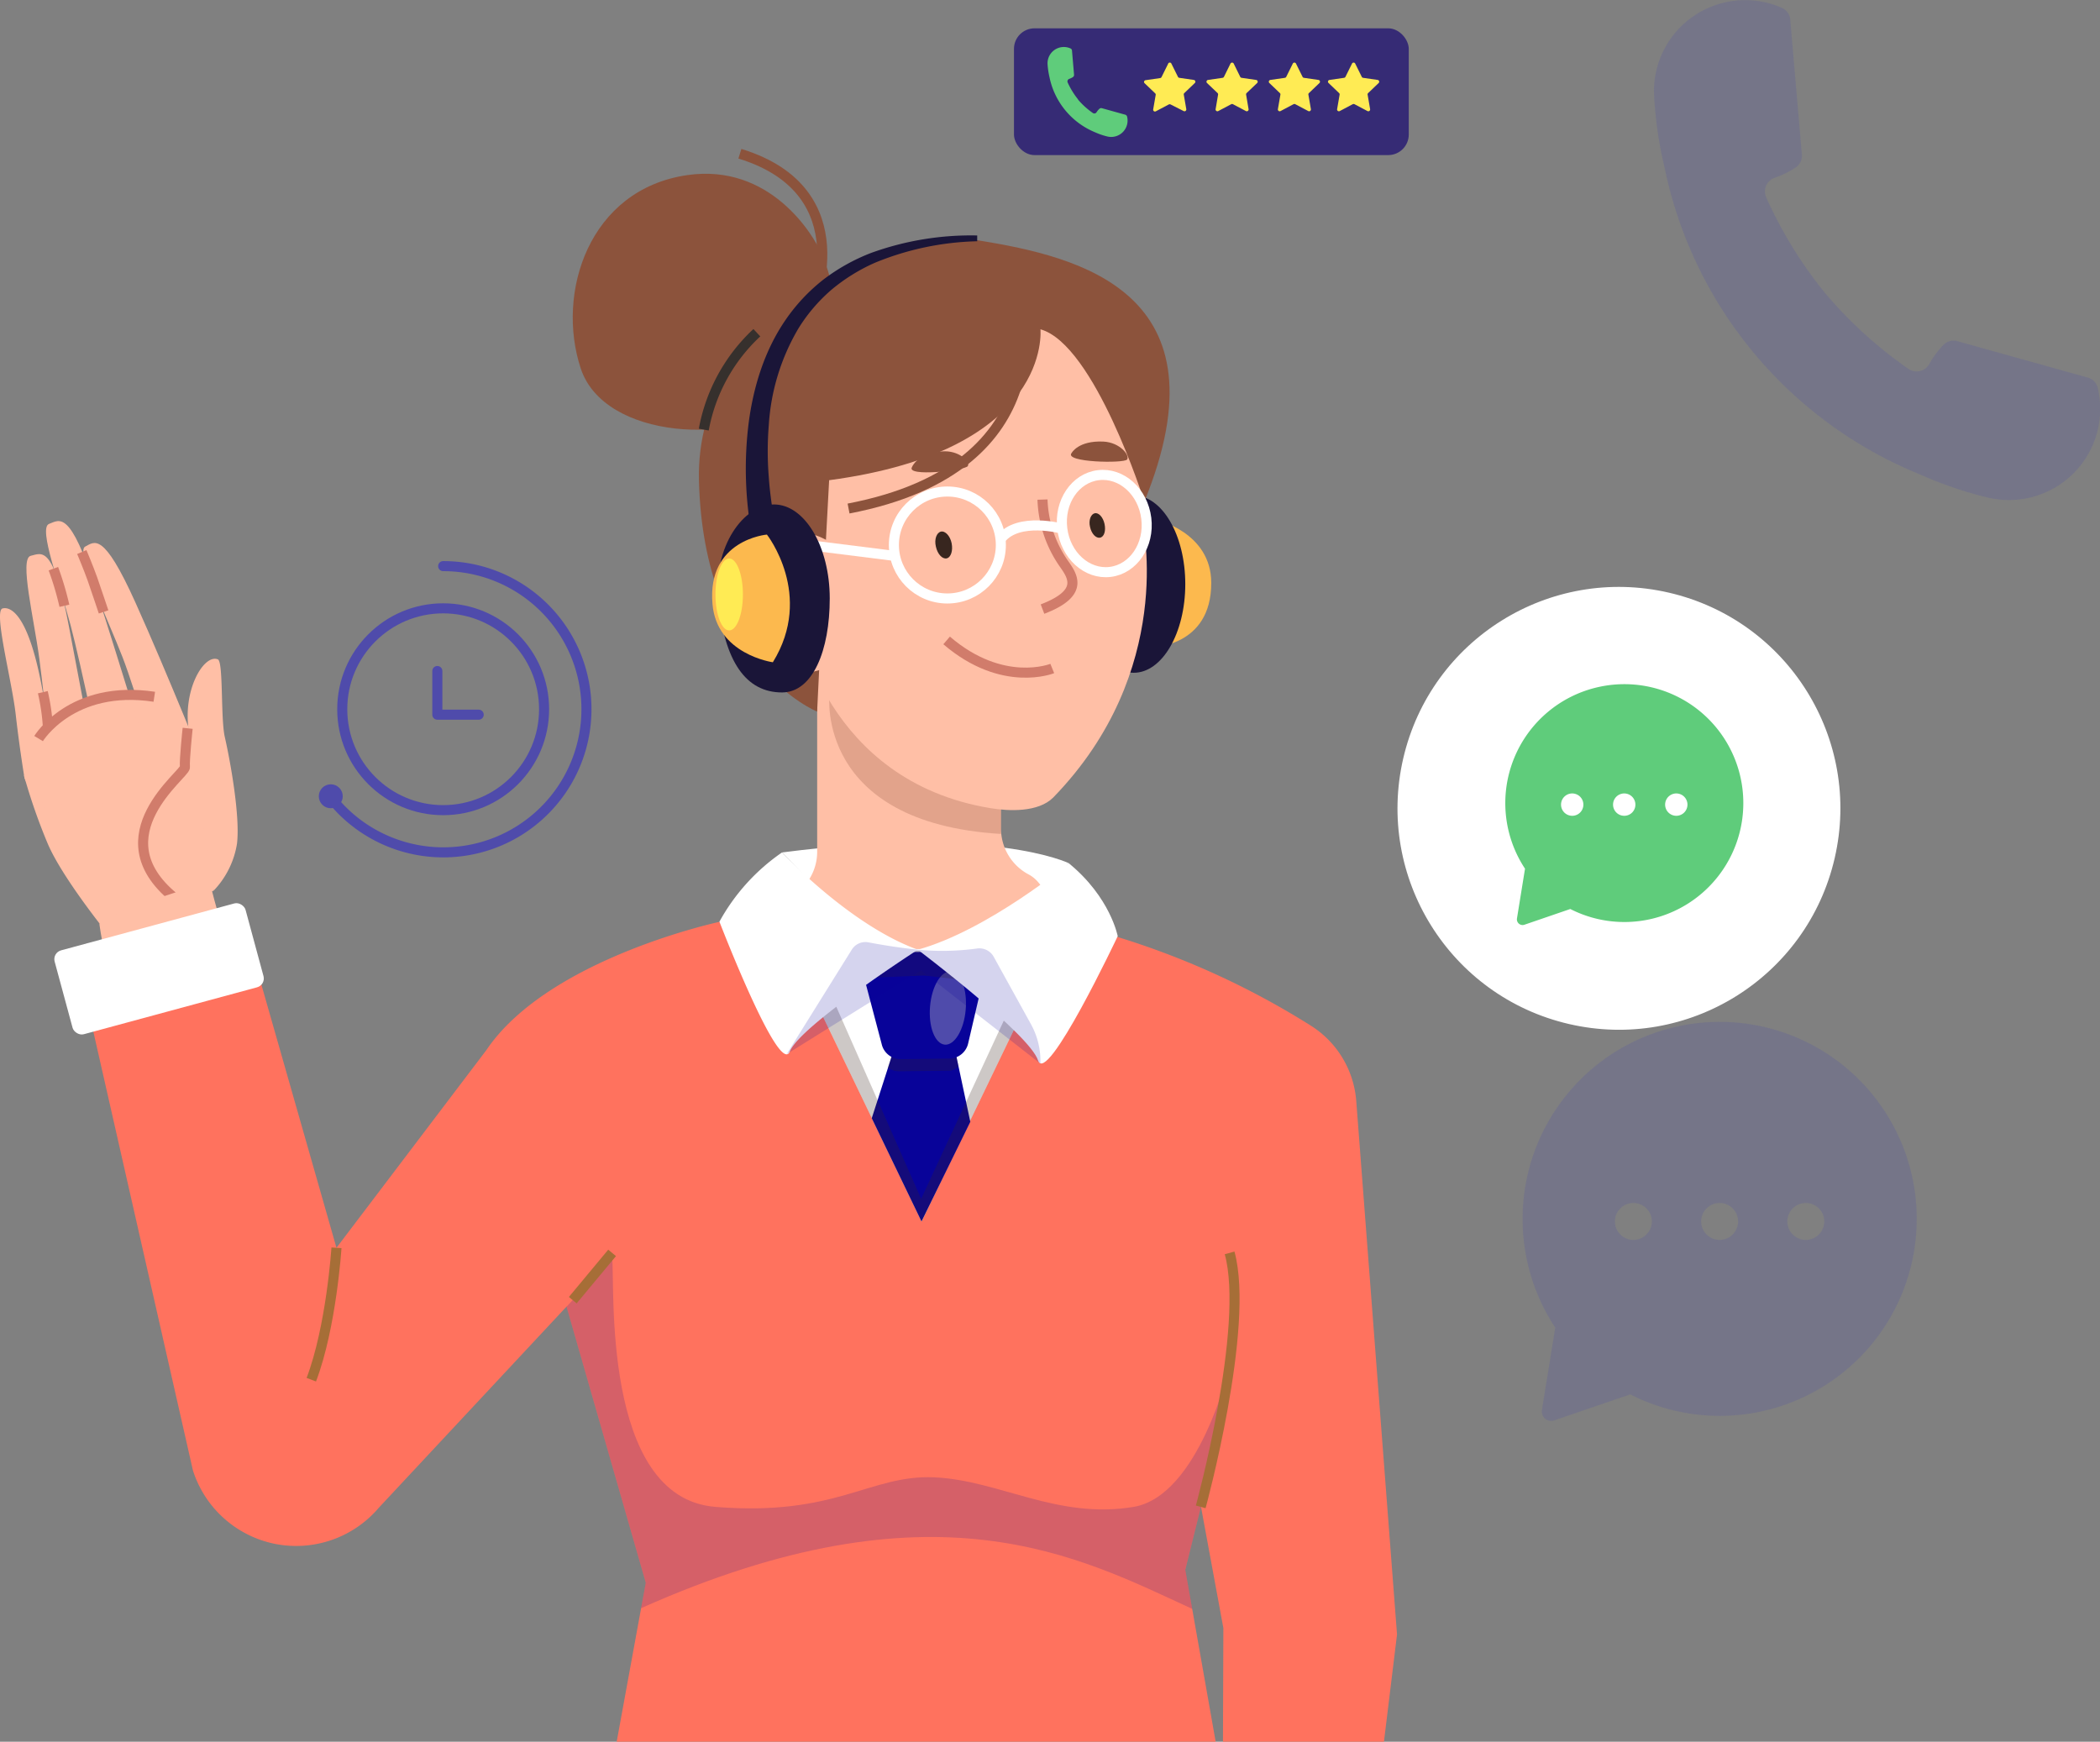 <svg xmlns="http://www.w3.org/2000/svg" viewBox="0 0 417.42 346.24"><rect x="0" y="0" width="417.42" height="346.24" fill="#808080" stroke="none"/><defs><style>.cls-1{isolation:isolate;}.cls-14,.cls-2{fill:#4f4bab;}.cls-2{opacity:0.2;}.cls-3{fill:#fff;}.cls-4{fill:#5fcc7b;}.cls-5{fill:#ffbfa6;}.cls-17,.cls-19,.cls-20,.cls-22,.cls-24,.cls-25,.cls-6{fill:none;stroke-width:2px;}.cls-6{stroke:#d17c6b;}.cls-17,.cls-19,.cls-20,.cls-22,.cls-24,.cls-6{stroke-miterlimit:10;}.cls-7{fill:#fcb94e;}.cls-8{fill:#1a1538;}.cls-9{fill:#ff725e;}.cls-10,.cls-11{fill:#8c533c;}.cls-10,.cls-13,.cls-15,.cls-16{mix-blend-mode:multiply;}.cls-10,.cls-13{opacity:0.25;}.cls-12,.cls-15{fill:#080399;}.cls-13,.cls-18{fill:#38261f;}.cls-15,.cls-16{opacity:0.17;}.cls-17{stroke:#8c533c;}.cls-19{stroke:#fff;}.cls-20{stroke:#a66e37;}.cls-21{fill:#ffeb54;}.cls-22{stroke:#36302d;}.cls-23{fill:#362b75;}.cls-24,.cls-25{stroke:#4f4bab;stroke-linecap:round;}.cls-25{stroke-linejoin:round;}</style></defs><g class="cls-1"><g id="BACKGROUND"><path class="cls-2" d="M499.84,122.27a2.88,2.88,0,0,1-4.18,1,85.38,85.38,0,0,1-16.32-14.79l-.22-.24c-.07-.08-.13-.18-.2-.26a85.54,85.54,0,0,1-11.51-18.77,2.89,2.89,0,0,1,1.73-3.94,17.89,17.89,0,0,0,4.18-2.07,2.79,2.79,0,0,0,1.17-2.58l-2.31-26.75a2.8,2.8,0,0,0-1.59-2.33,18.13,18.13,0,0,0-25.5,16.74h0a.43.43,0,0,1,0,0v.06a79.05,79.05,0,0,0,2.1,14.88,84.16,84.16,0,0,0,50.56,60.95A79.69,79.69,0,0,0,512,149h.12a18.12,18.12,0,0,0,21.17-22,2.78,2.78,0,0,0-2-2l-25.85-7.22a2.8,2.8,0,0,0-2.75.67A18,18,0,0,0,499.84,122.27Z" transform="translate(-116.33 -49.95)"/></g><g id="OBJECTS"><circle class="cls-3" cx="438.11" cy="210.62" r="44.01" transform="translate(17.76 539.98) rotate(-76.96)"/><path class="cls-4" d="M434.13,186.51a23.64,23.64,0,0,0-14.67,36.13l-1.6,9.89a1.13,1.13,0,0,0,1.47,1.25l9.13-3.13a23.64,23.64,0,1,0,5.67-44.14Z" transform="translate(-116.33 -49.95)"/><path class="cls-3" d="M449.53,212.12a2.22,2.22,0,1,1,2.22-2.22A2.22,2.22,0,0,1,449.53,212.12Z" transform="translate(-116.33 -49.95)"/><path class="cls-3" d="M439.19,212.12a2.22,2.22,0,1,1,2.21-2.22A2.21,2.21,0,0,1,439.19,212.12Z" transform="translate(-116.33 -49.95)"/><path class="cls-3" d="M428.84,212.12a2.22,2.22,0,1,1,2.22-2.22A2.21,2.21,0,0,1,428.84,212.12Z" transform="translate(-116.33 -49.95)"/><path class="cls-5" d="M121.12,204.19s4-22.86,30.84-13.1l6.47,21.16L158.8,227l-21.38,8.19s-8.71-10.78-11.57-17.45A114.46,114.46,0,0,1,121.12,204.19Z" transform="translate(-116.33 -49.95)"/><path class="cls-5" d="M136.84,203.29s-4.4-21.21-6.49-29.1-6.45-19.26-4.28-20.09,4.19-2.85,9.28,12.9,12.06,38.76,12.06,38.76Z" transform="translate(-116.33 -49.95)"/><path class="cls-5" d="M127.41,210.44s-2.18-21.44-3.26-29.53-4-19.92-1.72-20.47,4.51-2.3,7.59,14,7.56,39.82,7.56,39.82Z" transform="translate(-116.33 -49.95)"/><path class="cls-5" d="M121.67,205.55a2.92,2.92,0,0,1-.52-1.23c-.28-1.73-1.05-6.63-1.7-12.36-.76-6.75-4.47-20.61-2.6-21.06s5.18,1.81,7.75,15.34,5.11,30,5.11,30Z" transform="translate(-116.33 -49.95)"/><path class="cls-5" d="M148,203.76s-4.55-16-7.3-23.14-9.39-21-7.46-22,3.62-3.08,10,11.08S158.09,205,158.09,205Z" transform="translate(-116.33 -49.95)"/><path class="cls-5" d="M141.34,186.93s2,3.44,2.54-1l2.39,4-4.81-.25Z" transform="translate(-116.33 -49.95)"/><path class="cls-5" d="M132.21,189s1.49,2.51,2.07-1.9l2.39,4-4.34.67Z" transform="translate(-116.33 -49.95)"/><path class="cls-6" d="M124.84,187.55a41.19,41.19,0,0,1,1,6.76" transform="translate(-116.33 -49.95)"/><path class="cls-6" d="M126.94,163a59.74,59.74,0,0,1,2.19,7.37" transform="translate(-116.33 -49.95)"/><path class="cls-6" d="M132.59,159.69s1.35,3.21,2.11,5.35c1,2.89,2.22,6.55,2.22,6.55" transform="translate(-116.33 -49.95)"/><path class="cls-6" d="M124,196.77s6.54-10.8,23-8.31" transform="translate(-116.33 -49.95)"/><path class="cls-5" d="M158.8,227a17.48,17.48,0,0,0,4.64-9.35c.64-5.42-1.29-16.21-2.43-21.21-.84-3.7-.26-14.95-1.37-15.41-2.76-1.14-7.11,6.1-5.75,14.38S158.8,227,158.8,227Z" transform="translate(-116.33 -49.95)"/><path class="cls-6" d="M153.63,194.73s-.68,6.35-.54,7.72-17.19,13.61-2.21,25.91" transform="translate(-116.33 -49.95)"/><path class="cls-5" d="M158,225.23s5.46,22.24,9.72,27.35c0,0-16.39,15.87-24,17.6,0,0-6.67-29.38-7.62-36.43C135.79,231.85,158,225.23,158,225.23Z" transform="translate(-116.33 -49.95)"/><path class="cls-7" d="M345.17,178.63s-8.43-12.69.92-25.39c0,0,11,2.47,11,12.57C357.12,178.63,345.17,178.63,345.17,178.63Z" transform="translate(-116.33 -49.95)"/><ellipse class="cls-8" cx="225.35" cy="116.12" rx="10.25" ry="17.62"/><path class="cls-9" d="M385.92,268.89a19.46,19.46,0,0,0-8.95-15,160.27,160.27,0,0,0-39.57-18c-46.58,7.41-78-2.7-78-2.7S225.3,240.45,213,258.71L183.21,298l-17.84-62.54-33.11,8,22.42,98.8a21.58,21.58,0,0,0,16,14.53l.28.06a21.57,21.57,0,0,0,20.68-7.19l46.76-50.11,68.22,83.83L349,316.66l10.5,56.93-.08,22.6h32l2.6-21.33Z" transform="translate(-116.33 -49.95)"/><path class="cls-3" d="M328.76,221.54s-15.23-7.51-57-2.13l31.49,32.48Z" transform="translate(-116.33 -49.95)"/><path class="cls-5" d="M278.76,219.14v-63H315.3v58.49a10.34,10.34,0,0,0,5.51,9.16c10.34,5.45,4.95,43.17-25.11,34.31-7.23-2.13-37-21.29-22-30A10.22,10.22,0,0,0,278.76,219.14Z" transform="translate(-116.33 -49.95)"/><path class="cls-10" d="M315.3,206.35s-21.35-6.23-34.1-18.11c0,0-2.73,25.28,34.1,27.49Z" transform="translate(-116.33 -49.95)"/><path class="cls-5" d="M295.8,101.07c28.14-4.95,43.44,2.9,48,28.7,0,0-.52,22.73-.35,24.09,0,.17,6.7,29.45-17.77,54.63-3,3-8.89,2.71-12.43,2.12C280.3,205.22,275,173.78,275,173.78c-.69-2.06-16.16-17.44-16.55-19.64C253.93,128.34,267.67,106,295.8,101.07Z" transform="translate(-116.33 -49.95)"/><path class="cls-11" d="M323.14,115.41s2.49,24.06-42,30c0,0-1.95,35.79-2.39,46,0,0-22.6-9.07-23.49-46-.77-31.88,36-50.88,55.72-47.65s49.83,10.18,32.81,51.91C343.8,149.64,333.92,118.42,323.14,115.41Z" transform="translate(-116.33 -49.95)"/><ellipse class="cls-5" cx="275.24" cy="169.72" rx="12.67" ry="14.02" transform="translate(-146.24 12.79) rotate(-12.34)"/><path class="cls-3" d="M270.18,231.85s23.76,15.25,58.68,0l-29.34,60.91Z" transform="translate(-116.33 -49.95)"/><polygon class="cls-12" points="178.86 204.96 189.03 204.96 192.87 223 183.17 242.81 173.28 222.29 178.86 204.96"/><path class="cls-13" d="M304.93,262.8a2.36,2.36,0,0,0,1.9-.94l-1.5-7.35h-10l-2.52,7.65a3.58,3.58,0,0,0,2.22.75Z" transform="translate(-116.33 -49.95)"/><path class="cls-12" d="M288.14,244.44l3.44,13.05a3.84,3.84,0,0,0,3.69,3l9.88-.11a3.87,3.87,0,0,0,3.64-3.09l3.06-13.12a4,4,0,0,0-3.72-5.09l-16.38.19A4,4,0,0,0,288.14,244.44Z" transform="translate(-116.33 -49.95)"/><path class="cls-14" d="M308.28,250.7c-.35,4-2.22,7.11-4.18,6.91s-3.25-3.61-2.9-7.63,2.22-7.11,4.18-6.91S308.64,246.69,308.28,250.7Z" transform="translate(-116.33 -49.95)"/><path class="cls-13" d="M270.18,231.85l29.34,60.91,29.34-60.91C293.15,247.89,270.18,231.85,270.18,231.85Zm29.25,56.42-19.25-43.58,19.8-.82L319,246.06Z" transform="translate(-116.33 -49.95)"/><path class="cls-3" d="M328.76,221.54s-16,13.31-30,17.2c0,0,22.19,16.74,23.9,22s15.84-24.69,15.84-24.69S337.06,228.32,328.76,221.54Z" transform="translate(-116.33 -49.95)"/><path class="cls-3" d="M271.77,219.41s13.41,14.43,27,19.33c0,0-23.36,15.06-25.44,20.22s-14-25.79-14-25.79A40.11,40.11,0,0,1,271.77,219.41Z" transform="translate(-116.33 -49.95)"/><path class="cls-15" d="M285.64,238.73a3.18,3.18,0,0,1,3.31-1.45c3.15.6,6.47,1.11,9.9,1.47a51.42,51.42,0,0,0,11.73-.25,3.25,3.25,0,0,1,3.26,1.63l7.42,13.43a15.07,15.07,0,0,1,1.87,7.83h0l-23.74-18.53-26.7,16.65Z" transform="translate(-116.33 -49.95)"/><polygon class="cls-9" points="122.58 346.24 241.64 346.24 235.6 312.05 252.18 245.31 108.47 245.31 128.36 314.63 122.58 346.24"/><g class="cls-16"><path class="cls-12" d="M228.29,299.42l0-.41S228.26,299.16,228.29,299.42Z" transform="translate(-116.33 -49.95)"/><path class="cls-12" d="M341.68,349.5c-15.16,2.56-26.78-5.31-39.64-5.87s-19.42,7.84-43.55,5.87C235.66,347.64,238.65,304.69,238,300l-9.05,9.7,15.74,54.86-.93,5.08c58.28-26,87.13-10.17,109.55.14l-1.38-7.8,8.25-33.25.51-7S354.65,347.31,341.68,349.5Z" transform="translate(-116.33 -49.95)"/></g><path class="cls-11" d="M274.44,129.6c8.05-6.38,10-17.83,5.33-28.92-1.81-4.31-10.49-18.29-26.83-15.92-19.53,2.82-26.16,23.37-21.17,38.45C236.44,137.34,262.9,138.74,274.44,129.6Z" transform="translate(-116.33 -49.95)"/><path class="cls-17" d="M277.61,111.51s10.36-23.46-14.21-31" transform="translate(-116.33 -49.95)"/><path class="cls-17" d="M319,109.62s9.32,33.13-34,41.42" transform="translate(-116.33 -49.95)"/><path class="cls-11" d="M329.34,140s1.3-2.49,6.29-2.27c3.32.15,5.35,2.77,4.73,3.57S327.74,141.88,329.34,140Z" transform="translate(-116.33 -49.95)"/><path class="cls-11" d="M297.62,142.78s.95-2.65,5.93-3.09c3.31-.3,5.67,2,5.16,2.9S296.28,144.81,297.62,142.78Z" transform="translate(-116.33 -49.95)"/><path class="cls-6" d="M323.55,149.26a23.55,23.55,0,0,0,4.18,12.64c1.76,2.51,4.27,5.9-4.18,9.13" transform="translate(-116.33 -49.95)"/><path class="cls-18" d="M302.36,158.62c.32,1.47,1.27,2.51,2.13,2.33s1.29-1.54,1-3-1.28-2.51-2.13-2.32S302,157.15,302.36,158.62Z" transform="translate(-116.33 -49.95)"/><path class="cls-18" d="M333,154.71c.29,1.34,1.17,2.29,2,2.12s1.17-1.39.88-2.73-1.16-2.29-1.94-2.12S332.67,153.37,333,154.71Z" transform="translate(-116.33 -49.95)"/><path class="cls-6" d="M325.49,182.84s-9.83,4-21-5.58" transform="translate(-116.33 -49.95)"/><circle class="cls-19" cx="188.31" cy="108.34" r="10.63"/><path class="cls-19" d="M327.48,155.05c.65,5.31,4.92,9.16,9.53,8.59s7.83-5.34,7.17-10.65-4.92-9.15-9.54-8.58S326.82,149.75,327.48,155.05Z" transform="translate(-116.33 -49.95)"/><line class="cls-19" x1="177.68" y1="110.49" x2="160.56" y2="108.34"/><path class="cls-19" d="M327.48,155.05s-8.68-2.4-12.21,2" transform="translate(-116.33 -49.95)"/><path class="cls-8" d="M281.26,168.91c0,10.32-3.36,18.69-9.49,18.69-7.08,0-11.51-6-12.68-18.69-.95-10.27,5-18.68,11.09-18.68S281.26,158.59,281.26,168.91Z" transform="translate(-116.33 -49.95)"/><path class="cls-8" d="M265.7,155.9a73.31,73.31,0,0,1-.56-21.85c.94-7.2,3.15-14.42,7.34-20.51a36.19,36.19,0,0,1,7.5-8,38.3,38.3,0,0,1,9.5-5.31,58.24,58.24,0,0,1,21.09-3.47l0,1.15a56.78,56.78,0,0,0-20.3,4.26,36.28,36.28,0,0,0-8.67,5.38,33.19,33.19,0,0,0-6.56,7.68,43,43,0,0,0-5.9,19.28,63.65,63.65,0,0,0,0,10.24c.11,1.71.31,3.41.54,5.1s.54,3.41.92,4.94Z" transform="translate(-116.33 -49.95)"/><path class="cls-7" d="M268.77,156.22s9.45,12,1.18,25.38c0,0-11.19-1.54-12-11.61C256.86,157.21,268.77,156.22,268.77,156.22Z" transform="translate(-116.33 -49.95)"/><path class="cls-20" d="M355,349.5s9.79-35.74,5.74-50.49" transform="translate(-116.33 -49.95)"/><line class="cls-20" x1="113.85" y1="258.46" x2="121.67" y2="249.06"/><rect class="cls-3" x="129.81" y="234.38" width="39.53" height="17.37" rx="1.83" transform="matrix(0.96, -0.26, 0.26, 0.96, -175.17, -1.86)"/><path class="cls-20" d="M183.21,298s-1,15.69-5,26.22" transform="translate(-116.33 -49.95)"/><path class="cls-21" d="M264,168.12c0,3.95-1.22,7.15-2.73,7.15s-2.73-3.2-2.73-7.15,1.22-7.15,2.73-7.15S264,164.17,264,168.12Z" transform="translate(-116.33 -49.95)"/><path class="cls-22" d="M266.77,116.09a34.84,34.84,0,0,0-10.55,19.26" transform="translate(-116.33 -49.95)"/><path class="cls-20" d="M220.15,301.23" transform="translate(-116.33 -49.95)"/><rect class="cls-23" x="201.55" y="5.63" width="78.47" height="25.2" rx="4.08"/><path class="cls-21" d="M349.17,62.6l1.3,2.62a.35.35,0,0,0,.27.2l2.89.42a.36.36,0,0,1,.2.61l-2.09,2a.34.34,0,0,0-.11.31l.5,2.89a.36.36,0,0,1-.52.38L349,70.71a.4.4,0,0,0-.34,0l-2.59,1.37a.36.36,0,0,1-.52-.38l.5-2.89a.34.34,0,0,0-.11-.31l-2.09-2a.35.35,0,0,1,.2-.61l2.89-.42a.35.35,0,0,0,.27-.2l1.3-2.62A.35.35,0,0,1,349.17,62.6Z" transform="translate(-116.33 -49.95)"/><path class="cls-21" d="M361.56,62.6l1.29,2.62a.35.35,0,0,0,.27.2l2.9.42a.36.36,0,0,1,.2.61l-2.1,2a.36.36,0,0,0-.1.31l.49,2.89a.36.36,0,0,1-.52.38l-2.59-1.37a.38.38,0,0,0-.33,0l-2.59,1.37a.36.36,0,0,1-.52-.38l.49-2.89a.36.36,0,0,0-.1-.31l-2.1-2a.36.36,0,0,1,.2-.61l2.9-.42a.37.37,0,0,0,.27-.2l1.29-2.62A.36.36,0,0,1,361.56,62.6Z" transform="translate(-116.33 -49.95)"/><path class="cls-21" d="M373.94,62.6l1.3,2.62a.35.35,0,0,0,.27.2l2.89.42a.36.36,0,0,1,.2.61l-2.09,2a.34.34,0,0,0-.11.31l.5,2.89a.36.36,0,0,1-.52.38l-2.59-1.37a.4.4,0,0,0-.34,0l-2.59,1.37a.36.36,0,0,1-.52-.38l.5-2.89a.34.34,0,0,0-.11-.31l-2.09-2a.36.36,0,0,1,.2-.61l2.89-.42a.35.35,0,0,0,.27-.2l1.3-2.62A.35.35,0,0,1,373.94,62.6Z" transform="translate(-116.33 -49.95)"/><path class="cls-21" d="M385.71,62.6l1.3,2.62a.35.35,0,0,0,.27.2l2.89.42a.36.36,0,0,1,.2.61l-2.09,2a.34.34,0,0,0-.11.31l.5,2.89a.36.36,0,0,1-.52.38l-2.59-1.37a.4.4,0,0,0-.34,0l-2.59,1.37a.36.36,0,0,1-.52-.38l.5-2.89a.34.34,0,0,0-.11-.31l-2.09-2a.35.35,0,0,1,.2-.61l2.89-.42a.35.35,0,0,0,.27-.2l1.3-2.62A.35.35,0,0,1,385.71,62.6Z" transform="translate(-116.33 -49.95)"/><path class="cls-4" d="M334.31,72.24a.52.52,0,0,1-.76.17,15.48,15.48,0,0,1-2.93-2.65l0-.05s0,0,0,0a15.57,15.57,0,0,1-2.07-3.37.53.53,0,0,1,.31-.71,3.08,3.08,0,0,0,.75-.37.51.51,0,0,0,.21-.47l-.41-4.8a.49.49,0,0,0-.29-.41,3.24,3.24,0,0,0-4.57,3h0a15.29,15.29,0,0,0,.38,2.67,15.11,15.11,0,0,0,9.08,11,13.68,13.68,0,0,0,2.55.86h0a3.26,3.26,0,0,0,3.8-4,.54.54,0,0,0-.36-.36l-4.64-1.29a.51.51,0,0,0-.5.12A2.93,2.93,0,0,0,334.31,72.24Z" transform="translate(-116.33 -49.95)"/><circle class="cls-24" cx="88.09" cy="140.99" r="20.06"/><circle class="cls-14" cx="65.75" cy="158.29" r="2.38"/><polyline class="cls-25" points="95.15 142.07 86.93 142.07 86.93 133.39"/><path class="cls-24" d="M204.42,162.49a28.45,28.45,0,1,1-21.54,47" transform="translate(-116.33 -49.95)"/><path class="cls-2" d="M449.77,254a39.18,39.18,0,0,0-24.3,59.87l-2.65,16.38a1.87,1.87,0,0,0,2.45,2.06l15.11-5.17A39.16,39.16,0,1,0,449.77,254ZM441,296.43a3.67,3.67,0,1,1,3.67-3.67A3.67,3.67,0,0,1,441,296.43Zm17.13,0a3.67,3.67,0,1,1,3.68-3.67A3.67,3.67,0,0,1,458.15,296.43Zm17.14,0a3.67,3.67,0,1,1,3.67-3.67A3.67,3.67,0,0,1,475.29,296.43Z" transform="translate(-116.33 -49.95)"/></g></g></svg>